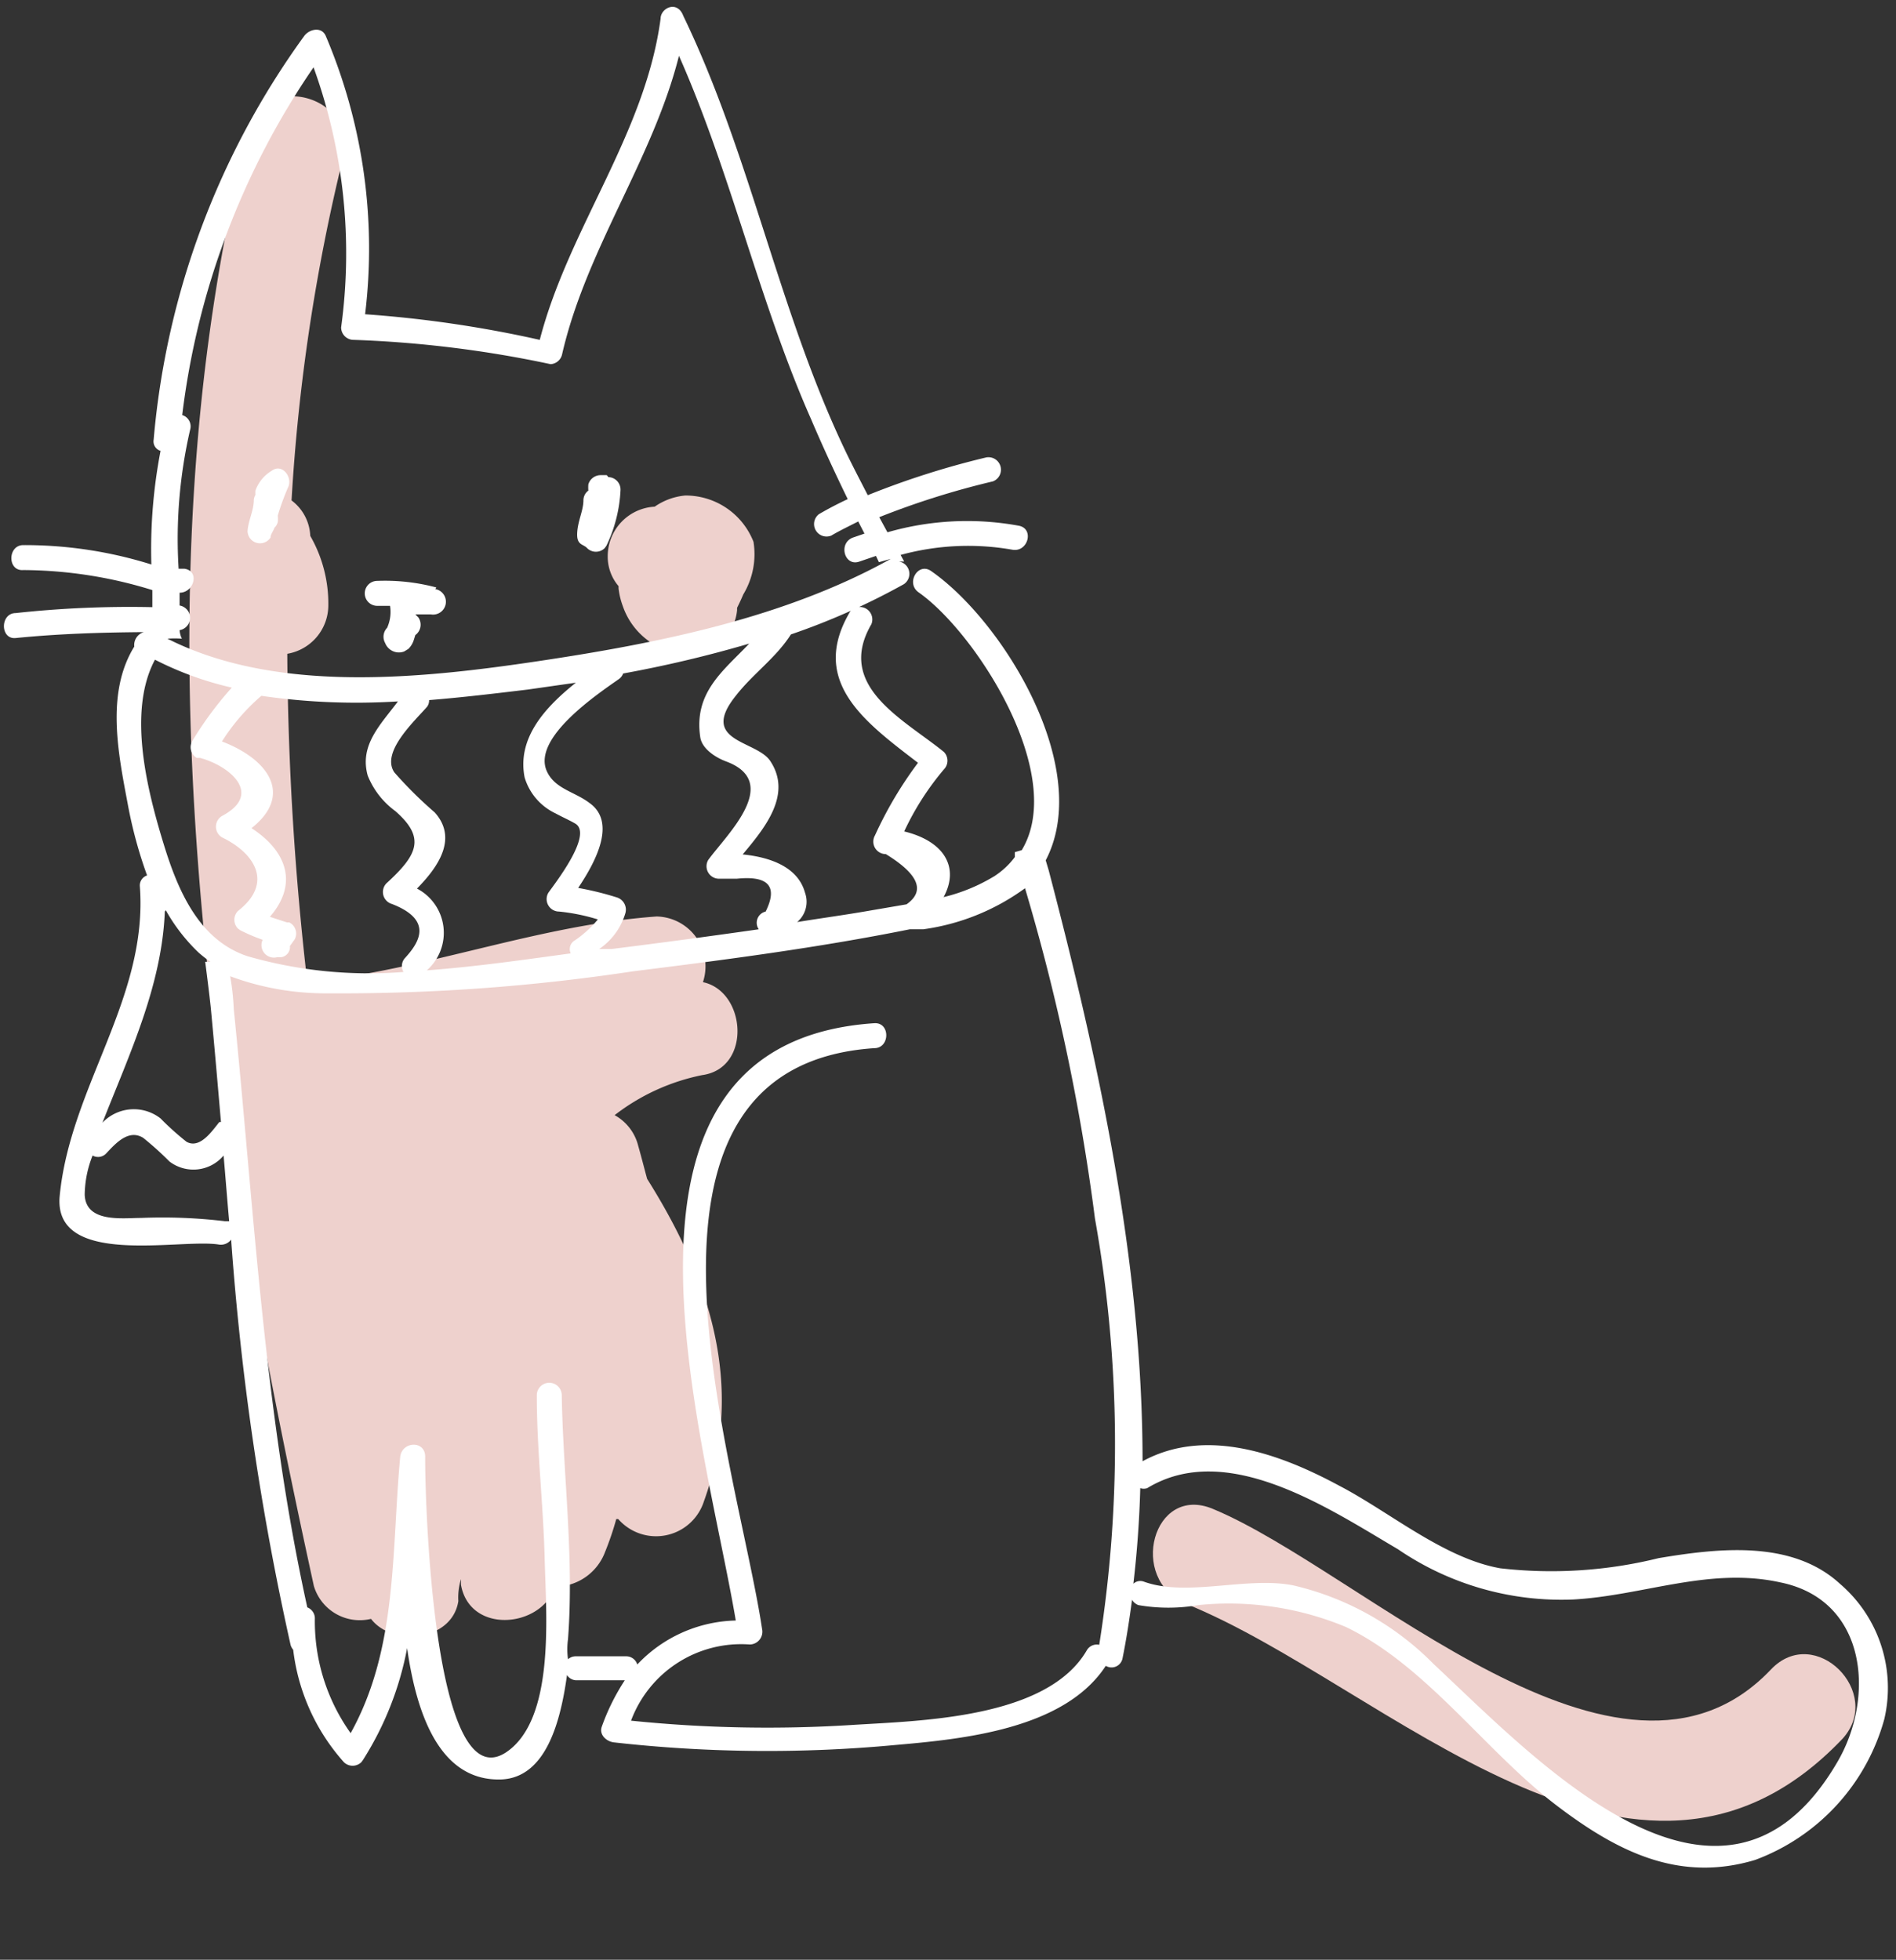 <svg xmlns="http://www.w3.org/2000/svg" viewBox="-0.12 -0.19 57.748 59.68"><rect x="-0.12" y="-0.19" width="57.748" height="59.68" fill="#333333" stroke="none"/><title>Depositphotos_41441859_08</title><g data-name="Layer 2"><g data-name="Layer 1"><g data-name="Layer 2"><g data-name="Layer 1-2"><path d="M21.29 29.72a1.52 1.52 0 0 0-1.41-2c-3.63.26-7 1.63-10.64 2a91.09 91.09 0 0 1-.61-10 1.5 1.5 0 0 0 1.25-1.47 4.14 4.14 0 0 0-.55-2.12 1.42 1.42 0 0 0-.57-1.08 57.87 57.87 0 0 1 1.57-10.44c.47-1.88-2.42-2.67-2.89-.8-3.62 14.52-1.14 29.92 2 44.3a1.46 1.46 0 0 0 1.74 1c.66.86 2.47.68 2.66-.54a1.93 1.93 0 0 1 .08-.67v.17c.27 1.52 2.45 1.32 2.87.06a1.63 1.63 0 0 0 1.52-1.06 9 9 0 0 0 .34-1h.06a1.53 1.53 0 0 0 2.61-.54c1.28-3.55.14-6.85-1.73-9.82-.09-.33-.17-.65-.27-1a1.47 1.47 0 0 0-.72-.94 6.43 6.43 0 0 1 2.67-1.22c1.51-.21 1.34-2.55.02-2.83z" fill="#eed1cd"/><path d="M22.83 16.31a2.22 2.22 0 0 0-2.08-1.41 1.94 1.94 0 0 0-.93.34 1.51 1.51 0 0 0-1.43 1.5 1.38 1.38 0 0 0 .33.92v.07a2.31 2.31 0 0 0 .13.54 2.18 2.18 0 0 0 2 1.47 1.49 1.49 0 0 0 1.48-1.35v-.07c.07-.14.13-.27.19-.41a2.37 2.37 0 0 0 .31-1.6z" fill="#eed1cd"/><path d="M53.82 50.65c-4.6 4.85-12.44-3-17-4.89C35 45 34.22 47.9 36 48.65c6.07 2.45 13.72 10.7 20 4.11 1.27-1.4-.84-3.52-2.18-2.11z" fill="#eed1cd"/><path d="M55.93 48.05c-1.47-1.36-3.73-1.09-5.53-.79a13.63 13.63 0 0 1-4.82.31c-1.72-.3-3.38-1.72-4.9-2.51-1.85-1-4.09-1.79-6-.75 0-6.07-1.35-12.24-2.86-18l-.09-.3c1.46-2.79-1.29-7.28-3.49-8.81-.4-.28-.78.37-.38.65 1.74 1.22 4.53 5.55 3.14 7.85l-.21.06v.15a2.43 2.43 0 0 1-.62.58 5.42 5.42 0 0 1-1.55.64c.5-.92 0-1.71-1.2-2a8.4 8.4 0 0 1 1.21-1.89.38.38 0 0 0 0-.53c-1.23-1-3.31-2-2.21-3.89a.38.38 0 0 0-.65-.38c-1.26 2.13.47 3.37 2.07 4.6a11.93 11.93 0 0 0-1.31 2.21.38.38 0 0 0 .33.57q1.5.92.63 1.53l-1.11.19c-.74.13-1.48.23-2.22.35a.81.81 0 0 0 .24-.89c-.22-.81-1.1-1.09-1.9-1.17.7-.83 1.5-1.83.85-2.83-.4-.65-2.2-.58-1.06-2 .52-.67 1.22-1.15 1.68-1.87a21.11 21.11 0 0 0 3.44-1.53.38.38 0 0 0-.15-.69h.16l-.11-.2a7.78 7.78 0 0 1 3.4-.16c.48.09.68-.64.2-.73a8.75 8.75 0 0 0-4 .2l-.25-.46a24.82 24.82 0 0 1 3.46-1.09.38.38 0 0 0-.2-.73 25.35 25.35 0 0 0-3.61 1.15c-.21-.41-.42-.81-.62-1.22-2.08-4.29-2.92-9.07-5-13.38-.18-.48-.69-.24-.69.09-.47 3.52-2.8 6.38-3.68 9.78A35.65 35.65 0 0 0 11 9.38 16.55 16.55 0 0 0 9.8.9c-.13-.29-.5-.2-.65 0a24.49 24.49 0 0 0-4.59 12.3.3.3 0 0 0 .21.34A15.86 15.86 0 0 0 4.49 17a12.9 12.9 0 0 0-3.9-.59c-.48 0-.49.8 0 .76a13.46 13.46 0 0 1 3.93.61v.52a32.09 32.09 0 0 0-4.16.18c-.48 0-.48.81 0 .76 1.3-.13 2.59-.17 3.9-.18a.41.41 0 0 0-.29.44c-.87 1.41-.49 3.25-.2 4.79a13.57 13.57 0 0 0 .59 2.18.32.32 0 0 0-.22.34c.25 3.4-2.11 6.08-2.44 9.4-.23 2.22 3.66 1.31 4.84 1.5a.39.39 0 0 0 .38-.15A84 84 0 0 0 8.73 49.9a.38.38 0 0 0 .08.15 6.24 6.24 0 0 0 1.54 3.42.38.38 0 0 0 .54 0l.05-.07a9.69 9.69 0 0 0 1.34-3.4c.31 2.18 1.07 4.06 2.87 4 1.38-.06 1.81-1.81 2-3.18a.34.34 0 0 0 .29.16h1.47a6.6 6.6 0 0 0-.7 1.41c-.09.25.14.45.36.48a41.85 41.85 0 0 0 8.59.08c2.06-.18 5.14-.48 6.4-2.41a.34.34 0 0 0 .51-.23c.12-.59.21-1.19.29-1.78a.38.38 0 0 0 .19.16 5.33 5.33 0 0 0 1.83 0 9.25 9.25 0 0 1 4.5.67c2.48 1.2 4.27 3.82 6.46 5.47 1.8 1.36 3.68 2.32 6 1.62a6.38 6.38 0 0 0 3.93-4.28 4.17 4.17 0 0 0-1.34-4.12zM21.21 22.27c.06.36.49.62.79.73 1.71.64 0 2.24-.55 3a.38.38 0 0 0 .33.57h.54q1.45-.15.88 1a.35.35 0 0 0-.21.54q-2.24.32-4.48.6h-.38a2 2 0 0 0 .8-1.1.39.39 0 0 0-.26-.47 9.35 9.35 0 0 0-1.18-.29c.53-.79 1.18-2 .34-2.59-.46-.35-1.08-.43-1.31-1-.39-1 1.54-2.3 2.21-2.77a.36.36 0 0 0 .13-.17 37.3 37.3 0 0 0 3.84-.91c-.79.83-1.7 1.49-1.49 2.86zm-3.92 6.57c-1.4.19-2.91.41-4.41.52a1.52 1.52 0 0 0-.3-2.49c.63-.64 1.26-1.52.54-2.32a12.38 12.38 0 0 1-1.23-1.22c-.42-.62.64-1.58 1-2a.33.33 0 0 0 .06-.2c1-.08 2-.2 3-.32l1.47-.21c-.94.75-1.8 1.69-1.56 2.89a1.77 1.77 0 0 0 .94 1.09c.2.11.41.2.6.31.56.33-.64 1.85-.82 2.11a.38.38 0 0 0 .33.57 6 6 0 0 1 1.18.24 3.42 3.42 0 0 1-.69.63.31.31 0 0 0-.13.42zM5.35 19a.38.38 0 0 0 0-.75v-.39c.44 0 .62-.66.15-.73h-.18a14.8 14.8 0 0 1 .35-4.23.36.36 0 0 0-.24-.45 23.78 23.78 0 0 1 4-10.59 16.64 16.64 0 0 1 .84 7.92.38.38 0 0 0 .38.38 34.37 34.37 0 0 1 6 .74.38.38 0 0 0 .35-.3c.74-3.22 2.76-5.92 3.56-9.09C22.16 5.12 23 9 24.59 12.59c.35.82.72 1.62 1.11 2.42-.3.14-.59.29-.88.46a.38.38 0 0 0 .38.65c.27-.16.55-.29.82-.43l.19.37-.35.12c-.46.17-.26.9.2.73l.5-.17.09.19.36-.1c-3.23 1.8-7.1 2.57-10.71 3.11s-8 1-11.32-.68a2.94 2.94 0 0 1 .44 0 .72.72 0 0 1-.07-.26zm-.75.9a10 10 0 0 0 2.34.85 10.81 10.81 0 0 0-1.2 1.62.38.38 0 0 0 .13.52h.1c.9.24 1.94 1.1.67 1.77a.38.38 0 0 0 0 .65c1 .48 1.58 1.39.49 2.24a.38.38 0 0 0 0 .54l.07.05a5.45 5.45 0 0 0 .68.29.38.38 0 0 0 .44.53h.12a.31.31 0 0 0 .27-.34l.15-.21a.38.38 0 0 0-.17-.51h-.07l-.52-.17c.87-1 .52-2-.56-2.7 1.27-1 .54-2.09-.9-2.64A6.18 6.18 0 0 1 7.84 21a20.17 20.17 0 0 0 4.16.17c-.53.71-1.18 1.33-.92 2.26a2.48 2.48 0 0 0 .84 1.08c.94.82.67 1.34-.27 2.2a.38.38 0 0 0 .17.63c1.26.49.83 1.17.4 1.64a.36.36 0 0 0-.05.43 13.38 13.38 0 0 1-4.75-.48c-1.48-.49-2.12-2-2.55-3.4-.5-1.63-1.12-4.04-.27-5.63zm.33 7.63a5.48 5.48 0 0 0 1 1.29 3.65 3.65 0 0 0 .36.28h-.16c.06.47.12.93.17 1.4.11 1.16.21 2.32.31 3.48h-.05c-.22.27-.59.83-1 .6a8.47 8.47 0 0 1-.79-.71A1.32 1.32 0 0 0 3 34c.83-2.11 1.81-4.18 1.9-6.43zM6.73 37a16 16 0 0 0-2.55-.1c-.56 0-1.69.16-1.72-.71A3.31 3.31 0 0 1 2.7 35a.34.34 0 0 0 .42-.07c.29-.31.68-.74 1.12-.47a9.6 9.6 0 0 1 .8.72A1.2 1.2 0 0 0 6.69 35c.06.67.11 1.35.17 2zm26.63 12.9a.35.35 0 0 0-.38.17c-1.21 2.08-5.07 2.14-7.14 2.27a40.71 40.71 0 0 1-6.74-.13 3.58 3.58 0 0 1 3.62-2.32.39.39 0 0 0 .37-.48c-.75-5-4.93-17.12 3.42-17.68.48 0 .49-.79 0-.76-8.94.6-5.19 12.45-4.22 18.19a4.25 4.25 0 0 0-3 1.34.35.35 0 0 0-.34-.25h-1.53a.35.35 0 0 0-.24.09 2.28 2.28 0 0 1 0-.61c.19-2.48-.15-5-.19-7.43a.38.38 0 1 0-.76 0c0 1.68.2 3.35.24 5s.33 4.86-1.17 5.87c-2.25 1.5-2.48-7.86-2.47-9 0-.5-.7-.47-.76 0-.27 2.88-.07 5.83-1.51 8.42a5.86 5.86 0 0 1-1.09-3.5.36.36 0 0 0-.23-.33C7.92 42.78 7.62 36.63 7 30.54a7.46 7.46 0 0 0-.11-1 8.36 8.36 0 0 0 3 .52 59.46 59.46 0 0 0 9.27-.67c2.81-.35 5.65-.72 8.43-1.28H28a6.84 6.84 0 0 0 3.1-1.25 63.6 63.6 0 0 1 2.13 10.06 39 39 0 0 1 .13 12.98zm22.47 3.59c-3.52 6-9.24-.17-12.28-3a8.8 8.8 0 0 0-4.28-2.4c-1.41-.28-3.22.36-4.54-.11a.31.31 0 0 0-.33.06q.17-1.45.21-2.91a.35.35 0 0 0 .21 0c2.43-1.48 5.53.62 7.64 1.86a8.82 8.82 0 0 0 5.34 1.53c2.14-.12 4.15-1 6.31-.52 2.65.54 2.89 3.52 1.72 5.49z" fill="#fff"/><path d="M8.15 14.15a1.15 1.15 0 0 0-.49.6.75.75 0 0 0 0 .13.39.39 0 0 0-.05.16c0 .32-.17.62-.19.95a.38.38 0 0 0 .7.19c0-.1.09-.2.12-.3a.35.35 0 0 0 .1-.17 1 1 0 0 0 0-.2 7.9 7.9 0 0 1 .31-.85c.16-.3-.17-.76-.5-.51z" fill="#fff"/><path d="M18.36 14.28h-.19a.39.39 0 0 0-.37.28 1.11 1.11 0 0 0 0 .19.37.37 0 0 0-.15.29c0 .32-.17.62-.19 1s.18.33.3.46a.38.38 0 0 0 .54 0l.05-.07a4.39 4.39 0 0 0 .43-1.7.38.38 0 0 0-.37-.39z" fill="#fff"/><path d="M13.17 17.7a6.09 6.09 0 0 0-1.8-.2.38.38 0 1 0 0 .76h.39a1.17 1.17 0 0 1-.09.67.39.39 0 0 0-.06.46.45.45 0 0 0 .58.26l.13-.08a.66.66 0 0 0 .16-.26l.05-.16a.39.39 0 0 0 .09-.54l-.09-.09H13a.39.39 0 1 0 .14-.77z" fill="#fff"/></g></g></g></g></svg>